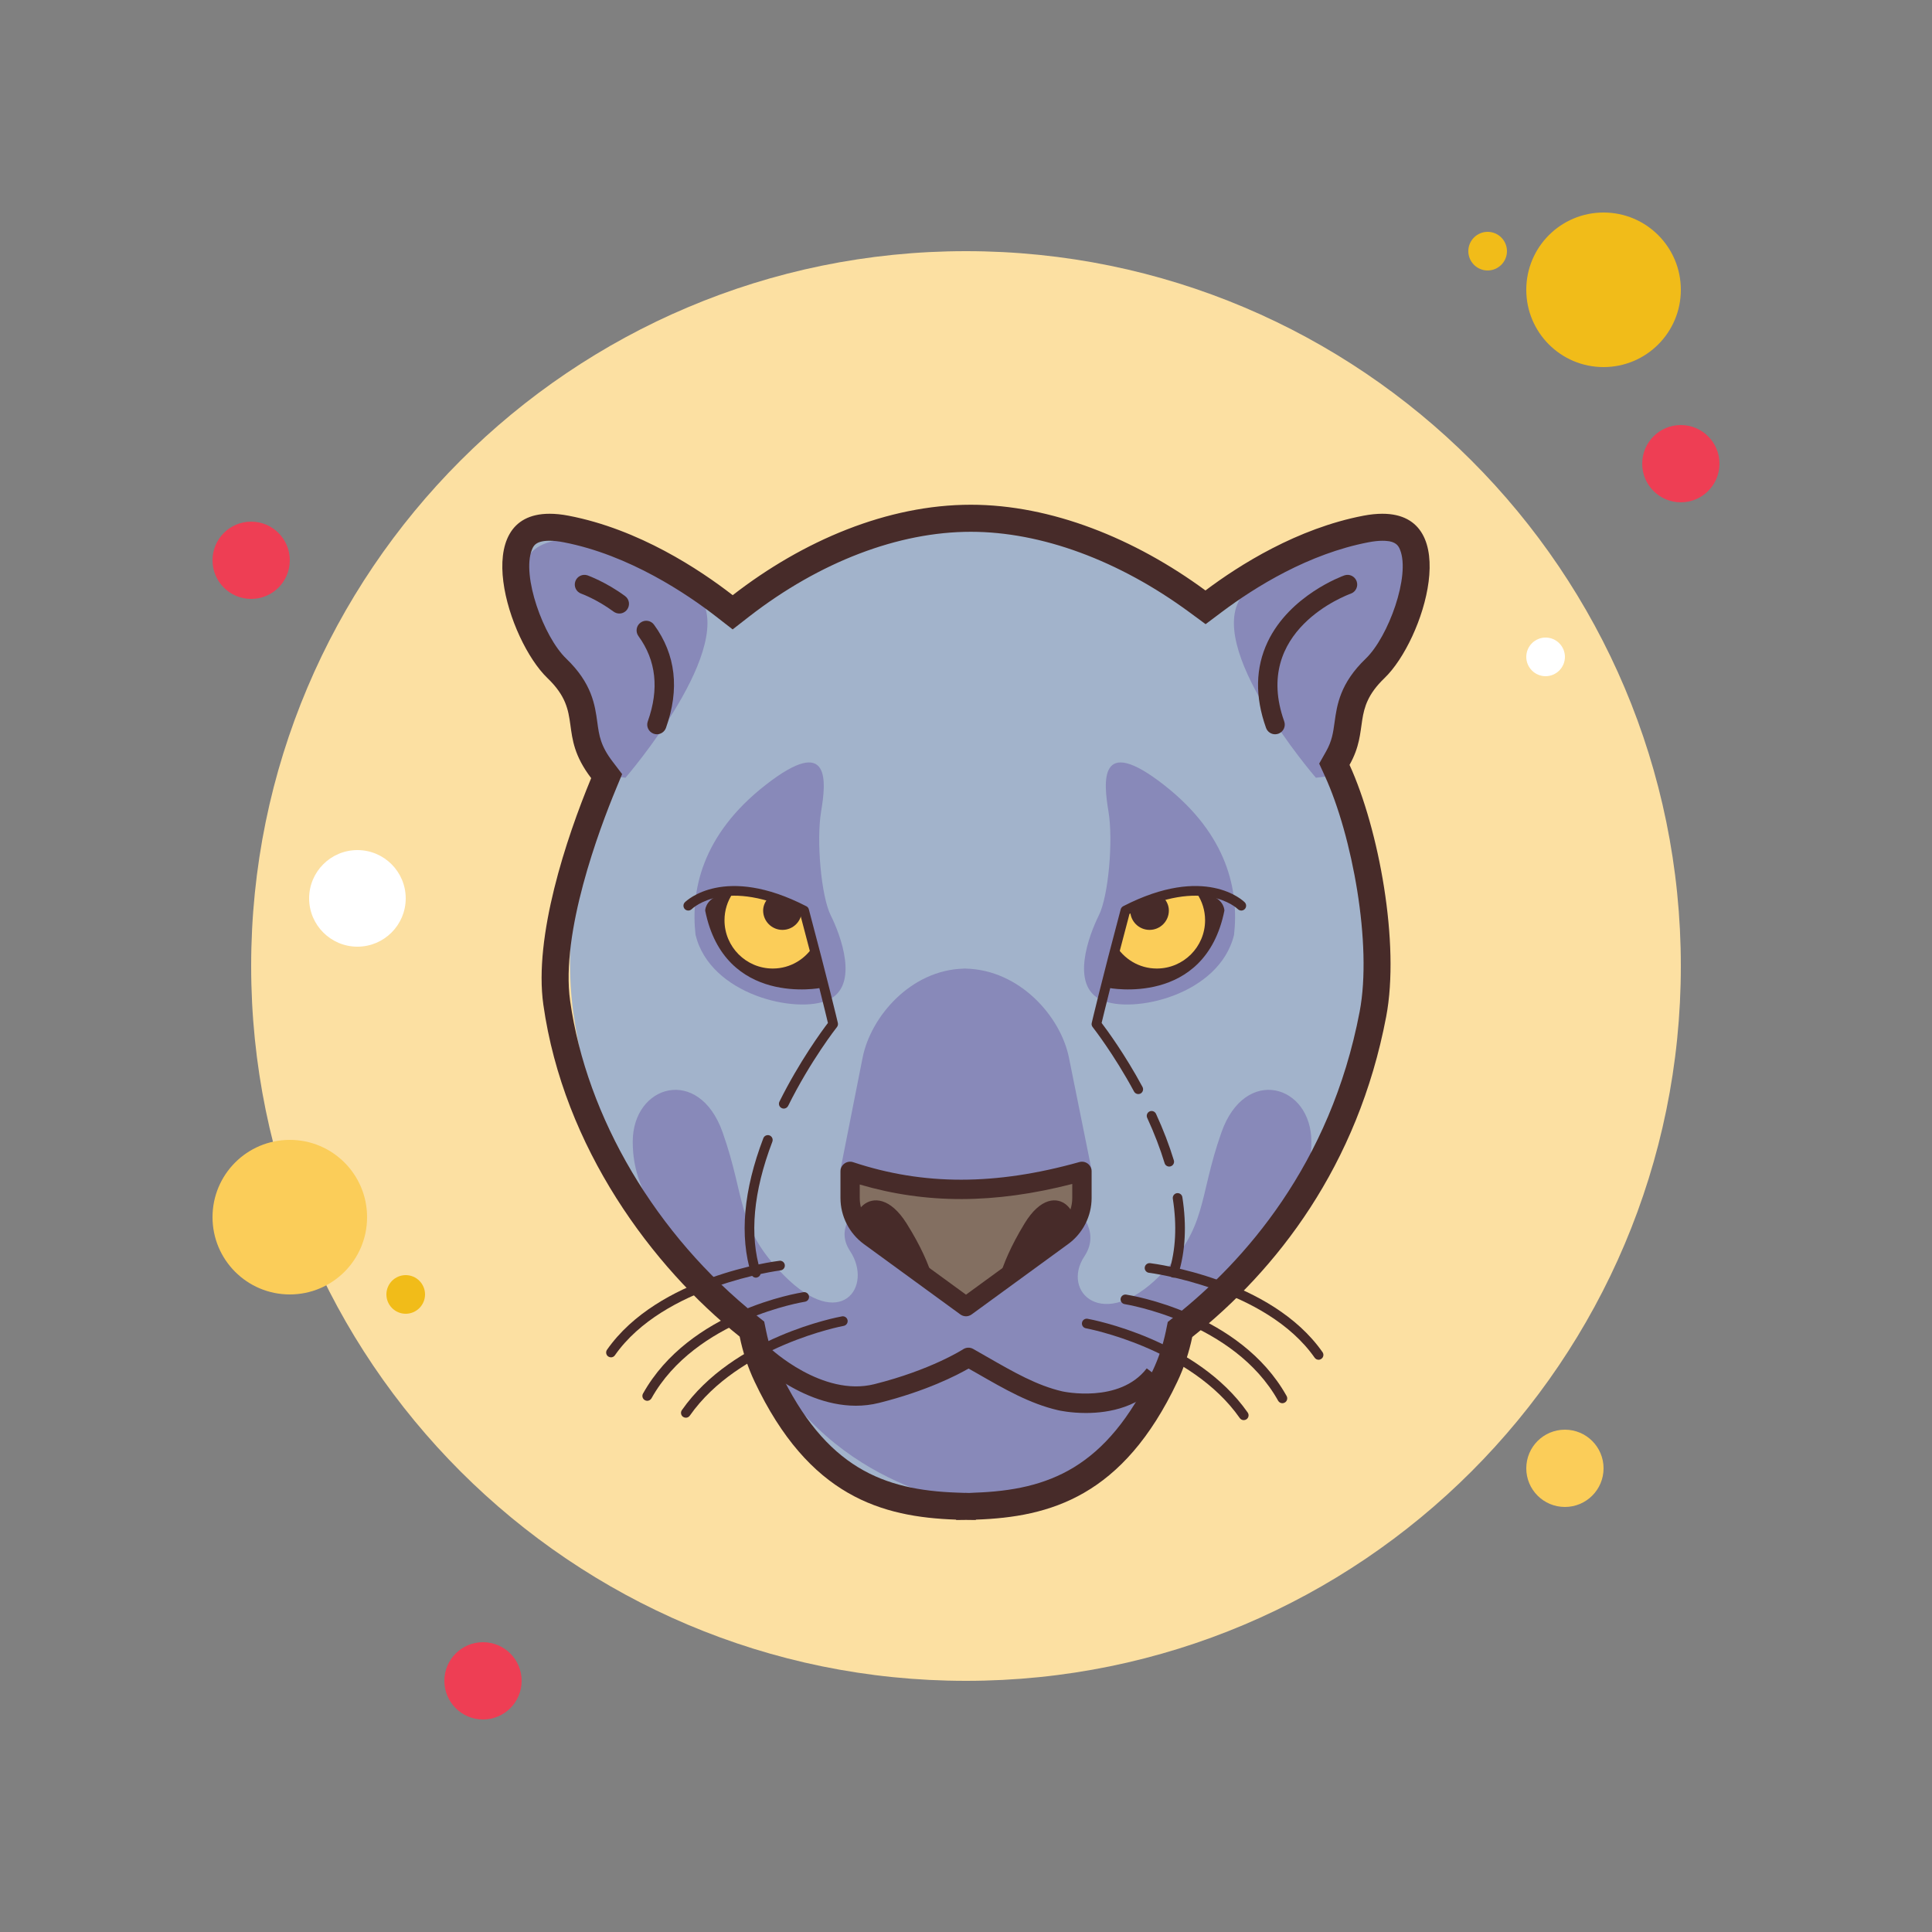 <?xml version="1.0" encoding="UTF-8"?>
<svg xmlns="http://www.w3.org/2000/svg" xmlns:xlink="http://www.w3.org/1999/xlink" viewBox="0 0 200 200" width="200px" height="200px">
<rect x="0" y="0" width="200" height="200" fill="#808080" stroke="none"/>
<g id="surface100773995">
<path style=" stroke:none;fill-rule:nonzero;fill:rgb(93.333%,24.314%,32.941%);fill-opacity:1;" d="M 26 54 C 23.789 54 22 55.789 22 58 C 22 60.211 23.789 62 26 62 C 28.211 62 30 60.211 30 58 C 30 55.789 28.211 54 26 54 Z M 26 54 "/>
<path style=" stroke:none;fill-rule:nonzero;fill:rgb(94.51%,73.725%,9.804%);fill-opacity:1;" d="M 154 24 C 152.898 24 152 24.898 152 26 C 152 27.102 152.898 28 154 28 C 155.102 28 156 27.102 156 26 C 156 24.898 155.102 24 154 24 Z M 154 24 "/>
<path style=" stroke:none;fill-rule:nonzero;fill:rgb(98.824%,87.843%,63.529%);fill-opacity:1;" d="M 100 26 C 59.133 26 26 59.133 26 100 C 26 140.867 59.133 174 100 174 C 140.867 174 174 140.867 174 100 C 174 59.133 140.867 26 100 26 Z M 100 26 "/>
<path style=" stroke:none;fill-rule:nonzero;fill:rgb(94.51%,73.725%,9.804%);fill-opacity:1;" d="M 166 22 C 161.578 22 158 25.578 158 30 C 158 34.422 161.578 38 166 38 C 170.422 38 174 34.422 174 30 C 174 25.578 170.422 22 166 22 Z M 166 22 "/>
<path style=" stroke:none;fill-rule:nonzero;fill:rgb(93.333%,24.314%,32.941%);fill-opacity:1;" d="M 174 44 C 171.789 44 170 45.789 170 48 C 170 50.211 171.789 52 174 52 C 176.211 52 178 50.211 178 48 C 178 45.789 176.211 44 174 44 Z M 174 44 "/>
<path style=" stroke:none;fill-rule:nonzero;fill:rgb(98.431%,80.392%,34.902%);fill-opacity:1;" d="M 162 148 C 159.789 148 158 149.789 158 152 C 158 154.211 159.789 156 162 156 C 164.211 156 166 154.211 166 152 C 166 149.789 164.211 148 162 148 Z M 30 118 C 25.578 118 22 121.578 22 126 C 22 130.422 25.578 134 30 134 C 34.422 134 38 130.422 38 126 C 38 121.578 34.422 118 30 118 Z M 30 118 "/>
<path style=" stroke:none;fill-rule:nonzero;fill:rgb(93.333%,24.314%,32.941%);fill-opacity:1;" d="M 50 170 C 47.789 170 46 171.789 46 174 C 46 176.211 47.789 178 50 178 C 52.211 178 54 176.211 54 174 C 54 171.789 52.211 170 50 170 Z M 50 170 "/>
<path style=" stroke:none;fill-rule:nonzero;fill:rgb(100%,100%,100%);fill-opacity:1;" d="M 37 88 C 34.242 88 32 90.242 32 93 C 32 95.758 34.242 98 37 98 C 39.758 98 42 95.758 42 93 C 42 90.242 39.758 88 37 88 Z M 37 88 "/>
<path style=" stroke:none;fill-rule:nonzero;fill:rgb(94.51%,73.725%,9.804%);fill-opacity:1;" d="M 42 132 C 40.898 132 40 132.898 40 134 C 40 135.102 40.898 136 42 136 C 43.102 136 44 135.102 44 134 C 44 132.898 43.102 132 42 132 Z M 42 132 "/>
<path style=" stroke:none;fill-rule:nonzero;fill:rgb(100%,100%,100%);fill-opacity:1;" d="M 160 66 C 158.898 66 158 66.898 158 68 C 158 69.102 158.898 70 160 70 C 161.102 70 162 69.102 162 68 C 162 66.898 161.102 66 160 66 Z M 160 66 "/>
<path style=" stroke:none;fill-rule:nonzero;fill:rgb(63.529%,70.196%,79.608%);fill-opacity:1;" d="M 140.277 54.461 C 133.582 55.746 127.723 59.445 124.273 62.039 C 117.121 56.777 108.664 53.594 100.512 53.594 C 92.078 53.594 83.504 56.965 76.352 62.52 C 73.016 59.926 66.852 55.828 59.723 54.461 C 49.012 52.402 53.297 66.805 57.578 70.922 C 61.309 74.504 58.555 76.531 62.008 81.059 C 59.465 87.191 58.379 97.941 59.355 104.863 C 61.406 119.379 68.211 130.594 77.059 137.664 C 77.383 139.23 77.879 140.766 78.574 142.234 C 84.086 153.879 91.465 155.961 99 156.223 L 99 156.262 C 99.336 156.262 99.664 156.254 100 156.246 C 100.336 156.254 100.664 156.262 101 156.262 L 101 156.223 C 108.535 155.961 115.914 153.879 121.426 142.234 C 122.117 140.777 122.609 139.258 122.934 137.707 C 131.5 130.902 138.781 120.016 141.66 104.863 C 143.07 97.461 141.852 86.223 138.875 79.715 C 140.926 76.09 139.086 74.125 142.422 70.922 C 146.703 66.805 150.988 52.402 140.277 54.461 Z M 140.277 54.461 "/>
<path style=" stroke:none;fill-rule:nonzero;fill:rgb(53.333%,53.725%,72.549%);fill-opacity:1;" d="M 64.75 80.512 C 64.75 80.512 76.68 66.707 72.25 61.512 C 66.5 54.762 59.25 55.512 57.25 56.012 C 55.25 56.512 54 57.512 54.25 60.512 C 54.5 63.512 60.75 73.012 60.75 73.012 L 62.75 80.262 Z M 64.75 80.512 "/>
<path style=" stroke:none;fill-rule:nonzero;fill:rgb(53.333%,53.725%,72.549%);fill-opacity:1;" d="M 136.219 80.512 C 136.219 80.512 124.289 66.707 128.719 61.512 C 134.469 54.762 141.719 55.512 143.719 56.012 C 145.719 56.512 146.969 57.512 146.719 60.512 C 146.469 63.512 140.219 73.012 140.219 73.012 L 138.219 80.262 Z M 136.219 80.512 "/>
<path style=" stroke:none;fill-rule:nonzero;fill:rgb(53.333%,53.725%,72.549%);fill-opacity:1;" d="M 100 125.18 L 113 121.094 L 110.656 109.484 C 109.793 105.207 105.555 100.41 99.996 100.27 L 99.996 100.262 C 99.957 100.262 99.914 100.266 99.875 100.266 C 99.832 100.266 99.789 100.262 99.746 100.262 L 99.746 100.273 C 94.301 100.418 90.145 105.211 89.297 109.488 L 87 121.094 L 99.75 125.18 L 99.75 125.258 L 99.875 125.219 L 100 125.262 Z M 100 125.18 "/>
<path style=" stroke:none;fill-rule:nonzero;fill:rgb(53.333%,53.725%,72.549%);fill-opacity:1;" d="M 72 96.762 C 71.5 92.262 72.613 86.445 79.25 81.262 C 86.09 75.918 85.5 81.012 85 84.012 C 84.5 87.012 85 92.762 86 94.762 C 87 96.762 89 102.012 85.75 103.512 C 82.5 105.012 73.5 103.012 72 96.762 Z M 72 96.762 "/>
<path style=" stroke:none;fill-rule:nonzero;fill:rgb(53.333%,53.725%,72.549%);fill-opacity:1;" d="M 126.449 117.207 C 124 124.129 125.074 126.996 120.086 132.035 C 114.211 137.965 109.82 133.734 112.254 130.059 C 115.238 125.535 106.75 121.512 102.559 119.512 C 101.305 118.91 99.949 118.91 98.695 119.512 C 94.5 121.512 85.016 124.984 88 129.512 C 90.43 133.188 87.039 137.969 81.164 132.035 C 76.176 126.996 77.25 124.129 74.801 117.207 C 72.355 110.289 65.5 112.266 65.5 118.195 C 65.5 124.125 69.414 128.078 77.25 135.988 C 82.727 152.578 98.41 155.414 100.504 155.723 L 100.504 155.758 C 100.504 155.758 100.574 155.746 100.625 155.742 C 100.676 155.746 100.746 155.758 100.746 155.758 L 100.746 155.723 C 102.844 155.414 118.523 152.578 124.004 135.988 C 131.836 128.078 135.754 124.125 135.754 118.195 C 135.75 112.266 128.895 110.289 126.449 117.207 Z M 126.449 117.207 "/>
<path style=" stroke:none;fill-rule:nonzero;fill:rgb(27.843%,16.863%,16.078%);fill-opacity:1;" d="M 100.5 55.051 C 107.793 55.051 115.828 58.008 123.129 63.379 L 124.805 64.613 L 126.469 63.363 C 129.988 60.723 135.48 57.324 141.66 56.137 C 142.195 56.035 142.68 55.98 143.105 55.98 C 144.555 55.98 144.781 56.543 144.934 56.914 C 146.012 59.594 143.734 65.914 141.383 68.18 C 138.715 70.742 138.402 72.984 138.152 74.789 C 138.004 75.859 137.887 76.707 137.266 77.805 L 136.562 79.047 L 137.156 80.348 C 139.965 86.488 142.078 97.754 140.75 104.727 C 137.723 120.629 128.711 130.629 121.68 136.215 L 120.887 136.848 L 120.684 137.84 C 120.387 139.242 119.941 140.59 119.352 141.836 C 114.543 151.996 108.508 154.254 100.926 154.52 L 100.324 154.551 C 100.309 154.551 100.289 154.551 100.273 154.551 L 99.961 154.539 L 99.844 154.543 L 99.074 154.516 C 91.492 154.25 85.457 151.992 80.648 141.828 C 80.055 140.578 79.605 139.219 79.312 137.797 L 79.109 136.809 L 78.316 136.176 C 67.941 127.883 60.727 115.707 59.02 103.609 C 58.023 96.535 62.02 85.879 63.785 81.625 L 64.402 80.133 L 63.426 78.852 C 62.164 77.203 62.02 76.137 61.836 74.785 C 61.59 72.984 61.285 70.742 58.613 68.176 C 56.258 65.914 53.984 59.594 55.062 56.91 C 55.211 56.539 55.438 55.977 56.891 55.977 C 57.316 55.977 57.801 56.031 58.336 56.133 C 65.145 57.441 71.152 61.512 74.125 63.82 L 75.844 65.156 L 77.559 63.82 C 84.855 58.164 93 55.051 100.5 55.051 M 100.5 52.25 C 91.887 52.25 83.152 55.945 75.848 61.613 C 72.441 58.969 66.145 54.785 58.863 53.387 C 58.141 53.246 57.484 53.184 56.891 53.184 C 48.504 53.184 52.59 66.273 56.676 70.199 C 60.48 73.855 57.672 75.926 61.199 80.551 C 58.602 86.812 55.25 96.93 56.246 104 C 58.344 118.824 67.531 131.137 76.57 138.363 C 76.898 139.961 77.406 141.527 78.117 143.027 C 83.742 154.922 91.281 157.047 98.977 157.312 L 98.977 157.352 C 99.316 157.352 99.656 157.348 99.996 157.34 C 100.34 157.344 100.68 157.352 101.02 157.352 L 101.02 157.312 C 108.715 157.047 116.254 154.922 121.879 143.027 C 122.586 141.539 123.09 139.988 123.422 138.406 C 132.168 131.453 140.555 120.723 143.496 105.25 C 144.938 97.691 142.738 85.824 139.703 79.18 C 141.793 75.477 139.914 73.473 143.32 70.199 C 147.406 66.273 151.492 53.184 143.105 53.184 C 142.512 53.184 141.859 53.246 141.133 53.387 C 134.297 54.699 128.312 58.477 124.789 61.125 C 117.484 55.75 108.828 52.25 100.5 52.25 Z M 100.5 52.25 "/>
<path style=" stroke:none;fill-rule:nonzero;fill:rgb(27.843%,16.863%,16.078%);fill-opacity:1;" d="M 73 94.262 C 73 94.262 73 90.262 83 94.262 C 85 98.262 85 102.262 85 102.262 C 85 102.262 75 104.262 73 94.262 Z M 73 94.262 "/>
<path style=" stroke:none;fill-rule:nonzero;fill:rgb(27.843%,16.863%,16.078%);fill-opacity:1;" d="M 112.414 146.273 C 110.816 146.273 109.641 146.012 109.527 145.984 C 106.609 145.312 103.984 143.801 101.203 142.203 L 100.266 141.672 C 99.066 142.363 95.895 144.004 90.992 145.23 C 84.539 146.844 78.562 141.223 78.309 140.98 L 79.691 139.535 C 79.746 139.59 85.133 144.637 90.512 143.289 C 96.379 141.82 99.672 139.695 99.703 139.676 C 100.016 139.469 100.418 139.457 100.742 139.641 L 102.199 140.473 C 104.965 142.059 107.352 143.43 109.977 144.035 C 110.031 144.047 115.895 145.328 118.711 141.652 L 120.297 142.867 C 118.137 145.688 114.801 146.273 112.414 146.273 Z M 112.414 146.273 "/>
<path style=" stroke:none;fill-rule:nonzero;fill:rgb(98.431%,80.392%,34.902%);fill-opacity:1;" d="M 83 94.262 C 79.555 92.883 77.316 92.465 75.84 92.496 C 75.309 93.289 75 94.238 75 95.262 C 75 98.023 77.238 100.262 80 100.262 C 81.84 100.262 83.426 99.258 84.297 97.781 C 84.004 96.676 83.609 95.48 83 94.262 Z M 83 94.262 "/>
<path style=" stroke:none;fill-rule:nonzero;fill:rgb(51.373%,43.529%,38.039%);fill-opacity:1;" d="M 109.98 127.98 L 100 135.262 L 90.02 127.98 C 88.75 127.055 88 125.582 88 124.012 L 88 121.262 C 96.25 124 104 123.5 112 121.262 L 112 124.012 C 112 125.582 111.25 127.055 109.98 127.98 Z M 109.98 127.98 "/>
<path style=" stroke:none;fill-rule:nonzero;fill:rgb(27.843%,16.863%,16.078%);fill-opacity:1;" d="M 100 136.262 C 99.793 136.262 99.586 136.195 99.41 136.066 L 89.43 128.789 C 87.91 127.68 87.004 125.895 87.004 124.016 L 87.004 121.262 C 87.004 120.938 87.156 120.637 87.418 120.449 C 87.68 120.262 88.012 120.207 88.316 120.309 C 95.609 122.73 103.051 122.727 111.734 120.297 C 112.035 120.211 112.359 120.273 112.609 120.461 C 112.859 120.652 113.004 120.945 113.004 121.258 L 113.004 124.012 C 113.004 125.891 112.098 127.68 110.574 128.785 L 100.594 136.062 C 100.414 136.195 100.207 136.262 100 136.262 Z M 89 122.621 L 89 124.012 C 89 125.258 89.602 126.438 90.605 127.172 L 100 134.023 L 109.395 127.172 C 110.398 126.438 111 125.258 111 124.012 L 111 122.562 C 102.961 124.629 95.906 124.648 89 122.621 Z M 109.98 127.98 L 110.004 127.98 Z M 109.98 127.98 "/>
<path style=" stroke:none;fill-rule:nonzero;fill:rgb(27.843%,16.863%,16.078%);fill-opacity:1;" d="M 89.449 128.484 C 86.699 126.379 90.461 121.266 93.844 126.641 C 96.887 131.48 96.867 134.012 96.867 134.012 Z M 89.449 128.484 "/>
<path style=" stroke:none;fill-rule:nonzero;fill:rgb(27.843%,16.863%,16.078%);fill-opacity:1;" d="M 110.332 128.484 C 112.992 126.379 109.352 121.266 106.07 126.641 C 103.121 131.48 103.145 134.012 103.145 134.012 Z M 110.332 128.484 "/>
<path style=" stroke:none;fill-rule:nonzero;fill:rgb(27.843%,16.863%,16.078%);fill-opacity:1;" d="M 78.25 132.262 C 78.039 132.262 77.84 132.121 77.773 131.906 C 76.543 127.961 76.965 123.223 79.02 117.828 C 79.117 117.57 79.41 117.445 79.664 117.539 C 79.922 117.637 80.051 117.93 79.953 118.188 C 77.98 123.363 77.566 127.883 78.727 131.609 C 78.809 131.875 78.66 132.152 78.398 132.234 C 78.348 132.254 78.297 132.262 78.25 132.262 Z M 78.25 132.262 "/>
<path style=" stroke:none;fill-rule:nonzero;fill:rgb(27.843%,16.863%,16.078%);fill-opacity:1;" d="M 81.137 114.762 C 81.059 114.762 80.984 114.742 80.914 114.707 C 80.664 114.586 80.566 114.285 80.688 114.039 C 82.758 109.871 85.102 106.691 85.707 105.895 C 85.477 104.922 84.508 100.922 82.824 94.605 C 75.184 90.754 71.742 93.977 71.602 94.117 C 71.402 94.309 71.09 94.305 70.895 94.113 C 70.703 93.914 70.703 93.602 70.895 93.406 C 71.062 93.242 75.004 89.449 83.477 93.816 C 83.605 93.879 83.695 93.996 83.73 94.133 C 85.711 101.555 86.727 105.855 86.734 105.895 C 86.77 106.043 86.734 106.203 86.641 106.32 C 86.613 106.355 83.922 109.773 81.586 114.484 C 81.496 114.656 81.32 114.762 81.137 114.762 Z M 81.137 114.762 "/>
<path style=" stroke:none;fill-rule:nonzero;fill:rgb(53.333%,53.725%,72.549%);fill-opacity:1;" d="M 127.75 96.762 C 128.25 92.262 127.137 86.445 120.5 81.262 C 113.66 75.918 114.25 81.012 114.75 84.012 C 115.25 87.012 114.75 92.762 113.75 94.762 C 112.75 96.762 110.75 102.012 114 103.512 C 117.25 105.012 126.25 103.012 127.75 96.762 Z M 127.75 96.762 "/>
<path style=" stroke:none;fill-rule:nonzero;fill:rgb(27.843%,16.863%,16.078%);fill-opacity:1;" d="M 126.75 94.262 C 126.75 94.262 126.75 90.262 116.75 94.262 C 114.75 98.262 114.75 102.262 114.75 102.262 C 114.75 102.262 124.75 104.262 126.75 94.262 Z M 126.75 94.262 "/>
<path style=" stroke:none;fill-rule:nonzero;fill:rgb(98.431%,80.392%,34.902%);fill-opacity:1;" d="M 116.75 94.262 C 120.195 92.883 122.434 92.465 123.91 92.496 C 124.441 93.289 124.75 94.238 124.75 95.262 C 124.75 98.023 122.512 100.262 119.75 100.262 C 117.91 100.262 116.324 99.258 115.453 97.781 C 115.746 96.676 116.141 95.48 116.75 94.262 Z M 116.75 94.262 "/>
<path style=" stroke:none;fill-rule:nonzero;fill:rgb(27.843%,16.863%,16.078%);fill-opacity:1;" d="M 121.5 132.262 C 121.453 132.262 121.402 132.254 121.352 132.238 C 121.09 132.156 120.941 131.875 121.023 131.613 C 121.715 129.391 121.844 126.859 121.41 124.09 C 121.371 123.816 121.555 123.559 121.828 123.516 C 122.102 123.477 122.359 123.66 122.398 123.934 C 122.855 126.859 122.711 129.543 121.977 131.91 C 121.91 132.121 121.711 132.262 121.5 132.262 Z M 121.5 132.262 "/>
<path style=" stroke:none;fill-rule:nonzero;fill:rgb(27.843%,16.863%,16.078%);fill-opacity:1;" d="M 121.035 120.762 C 120.82 120.762 120.621 120.621 120.559 120.406 C 120.102 118.898 119.492 117.32 118.758 115.719 C 118.641 115.469 118.754 115.172 119.004 115.055 C 119.254 114.941 119.551 115.051 119.668 115.301 C 120.426 116.945 121.043 118.562 121.516 120.117 C 121.598 120.379 121.445 120.66 121.184 120.738 C 121.133 120.754 121.086 120.762 121.035 120.762 Z M 121.035 120.762 "/>
<path style=" stroke:none;fill-rule:nonzero;fill:rgb(27.843%,16.863%,16.078%);fill-opacity:1;" d="M 117.836 113.258 C 117.656 113.258 117.484 113.164 117.395 112.996 C 115.277 109.07 113.129 106.348 113.109 106.32 C 113.016 106.199 112.977 106.043 113.016 105.895 C 113.023 105.852 114.039 101.551 116.016 94.129 C 116.055 93.992 116.145 93.879 116.27 93.812 C 124.746 89.449 128.688 93.238 128.852 93.406 C 129.047 93.602 129.047 93.918 128.852 94.113 C 128.656 94.309 128.344 94.309 128.145 94.117 C 127.992 93.969 124.559 90.758 116.926 94.605 C 115.242 100.922 114.273 104.922 114.039 105.895 C 114.57 106.594 116.438 109.121 118.273 112.523 C 118.402 112.77 118.312 113.07 118.07 113.203 C 117.996 113.238 117.914 113.258 117.836 113.258 Z M 117.836 113.258 "/>
<path style=" stroke:none;fill-rule:nonzero;fill:rgb(27.843%,16.863%,16.078%);fill-opacity:1;" d="M 79 94.262 C 79 95.363 79.895 96.262 81 96.262 C 82.105 96.262 83 95.363 83 94.262 C 81.617 93.707 80.457 93.328 79.441 93.059 C 79.184 93.395 79 93.801 79 94.262 Z M 79 94.262 "/>
<path style=" stroke:none;fill-rule:nonzero;fill:rgb(27.843%,16.863%,16.078%);fill-opacity:1;" d="M 117.02 94.16 C 117.02 94.195 117 94.223 117 94.262 C 117 95.363 117.895 96.262 119 96.262 C 120.105 96.262 121 95.363 121 94.262 C 121 93.773 120.805 93.344 120.516 92.996 C 119.527 93.254 118.367 93.629 117.02 94.16 Z M 117.02 94.16 "/>
<path style=" stroke:none;fill-rule:nonzero;fill:rgb(27.843%,16.863%,16.078%);fill-opacity:1;" d="M 68 76.012 C 67.887 76.012 67.773 75.992 67.664 75.953 C 67.145 75.766 66.871 75.195 67.059 74.676 C 68.254 71.332 67.926 68.363 66.094 65.852 C 65.766 65.402 65.863 64.777 66.309 64.453 C 66.758 64.125 67.383 64.223 67.707 64.672 C 69.957 67.75 70.371 71.344 68.941 75.348 C 68.797 75.754 68.41 76.012 68 76.012 Z M 68 76.012 "/>
<path style=" stroke:none;fill-rule:nonzero;fill:rgb(27.843%,16.863%,16.078%);fill-opacity:1;" d="M 64.113 63.512 C 63.906 63.512 63.699 63.445 63.52 63.316 C 61.781 62.035 60.184 61.461 60.164 61.453 C 59.645 61.27 59.375 60.699 59.559 60.176 C 59.742 59.656 60.312 59.383 60.836 59.566 C 60.91 59.598 62.73 60.25 64.707 61.703 C 65.152 62.031 65.246 62.656 64.918 63.102 C 64.723 63.367 64.418 63.512 64.113 63.512 Z M 64.113 63.512 "/>
<path style=" stroke:none;fill-rule:nonzero;fill:rgb(27.843%,16.863%,16.078%);fill-opacity:1;" d="M 132 76.012 C 131.59 76.012 131.203 75.758 131.059 75.348 C 129.902 72.113 129.961 69.121 131.227 66.449 C 133.52 61.621 138.938 59.648 139.164 59.566 C 139.684 59.383 140.254 59.652 140.441 60.176 C 140.625 60.695 140.355 61.266 139.836 61.453 C 139.414 61.605 129.578 65.258 132.941 74.676 C 133.125 75.195 132.855 75.766 132.336 75.953 C 132.227 75.988 132.113 76.012 132 76.012 Z M 132 76.012 "/>
<path style=" stroke:none;fill-rule:nonzero;fill:rgb(27.843%,16.863%,16.078%);fill-opacity:1;" d="M 63.25 140.512 C 63.148 140.512 63.051 140.48 62.961 140.422 C 62.734 140.262 62.68 139.949 62.84 139.723 C 68.156 132.129 80.18 130.574 80.688 130.516 C 80.953 130.48 81.211 130.676 81.242 130.949 C 81.277 131.223 81.082 131.473 80.809 131.508 C 80.688 131.523 68.715 133.07 63.656 140.297 C 63.562 140.438 63.406 140.512 63.25 140.512 Z M 63.25 140.512 "/>
<path style=" stroke:none;fill-rule:nonzero;fill:rgb(27.843%,16.863%,16.078%);fill-opacity:1;" d="M 67 145.012 C 66.914 145.012 66.836 144.988 66.758 144.945 C 66.516 144.812 66.43 144.508 66.562 144.266 C 71.379 135.652 82.695 133.84 83.176 133.766 C 83.449 133.727 83.703 133.91 83.746 134.184 C 83.789 134.457 83.602 134.711 83.328 134.754 C 83.215 134.773 72.012 136.57 67.441 144.754 C 67.344 144.914 67.176 145.012 67 145.012 Z M 67 145.012 "/>
<path style=" stroke:none;fill-rule:nonzero;fill:rgb(27.843%,16.863%,16.078%);fill-opacity:1;" d="M 71 146.762 C 70.898 146.762 70.801 146.73 70.711 146.672 C 70.484 146.512 70.43 146.199 70.59 145.973 C 75.895 138.391 86.703 136.352 87.16 136.27 C 87.426 136.219 87.691 136.398 87.742 136.672 C 87.789 136.941 87.613 137.203 87.34 137.254 C 87.23 137.273 76.477 139.305 71.41 146.547 C 71.312 146.688 71.156 146.762 71 146.762 Z M 71 146.762 "/>
<path style=" stroke:none;fill-rule:nonzero;fill:rgb(27.843%,16.863%,16.078%);fill-opacity:1;" d="M 136.5 140.762 C 136.344 140.762 136.188 140.688 136.09 140.547 C 131.031 133.32 119.059 131.77 118.938 131.758 C 118.664 131.723 118.469 131.473 118.504 131.199 C 118.535 130.926 118.797 130.73 119.059 130.762 C 119.566 130.824 131.59 132.375 136.906 139.973 C 137.066 140.199 137.012 140.512 136.785 140.668 C 136.699 140.73 136.602 140.762 136.5 140.762 Z M 136.5 140.762 "/>
<path style=" stroke:none;fill-rule:nonzero;fill:rgb(27.843%,16.863%,16.078%);fill-opacity:1;" d="M 132.75 145.262 C 132.574 145.262 132.406 145.168 132.312 145.004 C 127.742 136.82 116.539 135.023 116.426 135.004 C 116.152 134.961 115.965 134.707 116.008 134.434 C 116.051 134.16 116.309 133.977 116.578 134.016 C 117.059 134.09 128.375 135.902 133.191 144.516 C 133.324 144.758 133.238 145.062 132.996 145.195 C 132.914 145.238 132.836 145.262 132.75 145.262 Z M 132.75 145.262 "/>
<path style=" stroke:none;fill-rule:nonzero;fill:rgb(27.843%,16.863%,16.078%);fill-opacity:1;" d="M 128.75 147.012 C 128.594 147.012 128.438 146.938 128.34 146.797 C 123.266 139.547 112.52 137.52 112.41 137.504 C 112.137 137.453 111.957 137.191 112.008 136.922 C 112.055 136.648 112.32 136.469 112.59 136.52 C 113.047 136.602 123.852 138.641 129.16 146.223 C 129.32 146.449 129.266 146.762 129.039 146.922 C 128.949 146.98 128.852 147.012 128.75 147.012 Z M 128.75 147.012 "/>
</g>
</svg>

